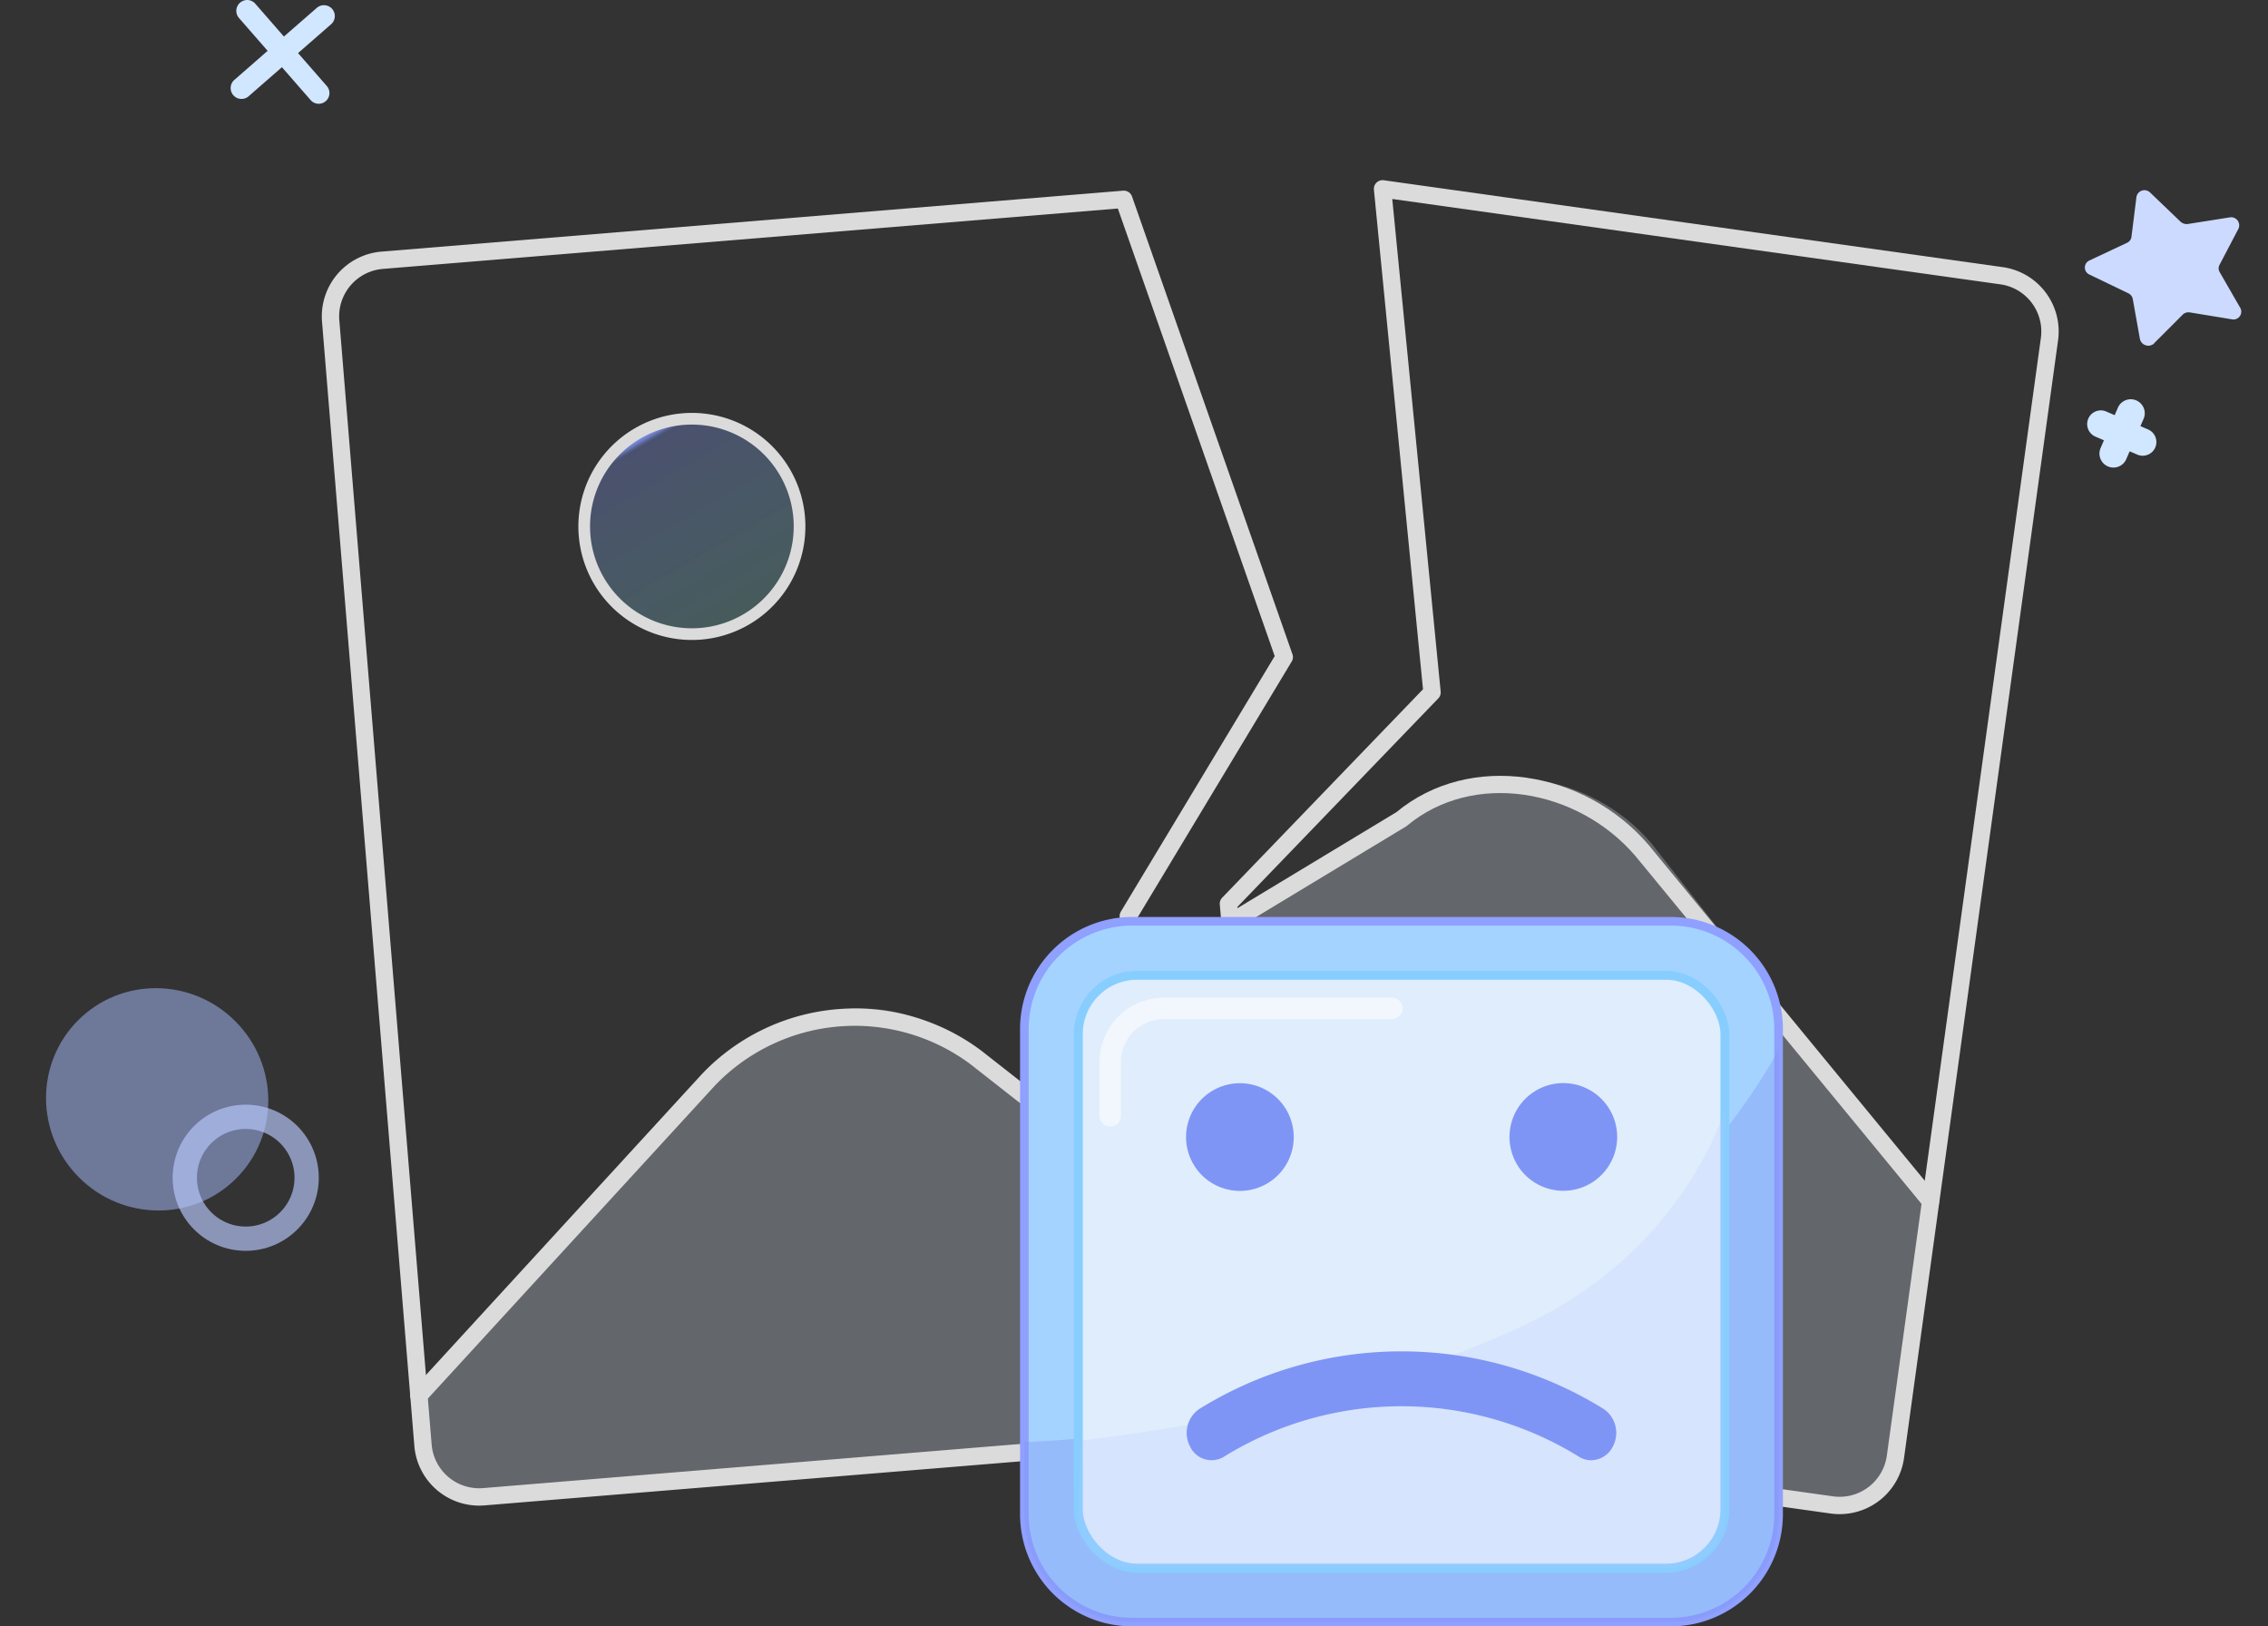 <svg id="图层_2" data-name="图层 2" xmlns="http://www.w3.org/2000/svg" xmlns:xlink="http://www.w3.org/1999/xlink" width="363.31" height="260.481" viewBox="0 0 363.31 260.481">
  <rect x="0" y="0" width="363.31" height="260.481" fill="#333333" stroke="none"/>
  <defs>
    <style>
      .cls-1, .cls-12, .cls-15, .cls-4, .cls-6, .cls-7 {
        fill: none;
      }

      .cls-2 {
        fill: #aabeff;
        opacity: 0.5;
      }

      .cls-3 {
        fill: #e6f1ff;
        opacity: 0.27;
      }

      .cls-4, .cls-6, .cls-7 {
        stroke: #dbdbdb;
      }

      .cls-12, .cls-15, .cls-4, .cls-6, .cls-7 {
        stroke-linecap: round;
        stroke-linejoin: round;
      }

      .cls-4 {
        stroke-width: 2.78px;
      }

      .cls-5 {
        fill: url(#linear-gradient);
      }

      .cls-6 {
        stroke-width: 1.87px;
      }

      .cls-7 {
        stroke-width: 2.76px;
      }

      .cls-8 {
        fill: #a4d3ff;
        stroke: #8fa0ff;
        stroke-width: 1.38px;
      }

      .cls-10, .cls-8 {
        stroke-miterlimit: 10;
      }

      .cls-13, .cls-9 {
        fill: #7f95f5;
      }

      .cls-9 {
        opacity: 0.38;
      }

      .cls-10 {
        fill: #e0edfc;
        stroke: #87ceff;
        stroke-width: 1.43px;
      }

      .cls-11 {
        fill: #b5c5ff;
        opacity: 0.22;
      }

      .cls-12 {
        stroke: #fff;
        stroke-width: 3.42px;
        opacity: 0.57;
      }

      .cls-14 {
        fill: #d1e6ff;
      }

      .cls-15 {
        stroke: #bacaff;
        stroke-width: 3.89px;
        opacity: 0.65;
      }

      .cls-16 {
        clip-path: url(#clip-path);
      }

      .cls-17 {
        fill: #ccdaff;
      }
    </style>
    <linearGradient id="linear-gradient" x1="0.877" y1="0.886" x2="0.377" y2="0.02" gradientUnits="objectBoundingBox">
      <stop offset="0" stop-color="#94fffb" stop-opacity="0.2"/>
      <stop offset="0.43" stop-color="#89c8f8" stop-opacity="0.251"/>
      <stop offset="0.96" stop-color="#7f96f5" stop-opacity="0.302"/>
      <stop offset="0.97" stop-color="#7f96f5" stop-opacity="0.431"/>
      <stop offset="0.98" stop-color="#7f95f5" stop-opacity="0.678"/>
      <stop offset="0.99" stop-color="#7f95f5" stop-opacity="0.851"/>
      <stop offset="1" stop-color="#7f95f5" stop-opacity="0.961"/>
      <stop offset="1" stop-color="#7f95f5"/>
    </linearGradient>
    <clipPath id="clip-path">
      <path id="路径_298" data-name="路径 298" class="cls-1" d="M353.38,54.042l24.992,7.744L385.456,39.1,360.473,31.36Z" transform="translate(-353.38 -31.36)"/>
    </clipPath>
  </defs>
  <g id="加载失败" transform="translate(0 0)">
    <ellipse id="椭圆_214" data-name="椭圆 214" class="cls-2" cx="17.697" cy="17.908" rx="17.697" ry="17.908" transform="translate(0 175.921) rotate(-45)"/>
    <path id="路径_280" data-name="路径 280" class="cls-3" d="M183.64,177.853l-9.962,10.833a9.7,9.7,0,0,1-14.288-.119l-1.576-1.778-5.26-4.885c-13.133-9.9-29.675-6.1-41.011,5.8L65.17,238.256l.66,7.955,2.465,5.5,5.737,2.9L203.161,244Z" transform="translate(1.932 -14.721)"/>
    <path id="路径_281" data-name="路径 281" class="cls-4" d="M65.17,238.356,111.543,187.8a32.388,32.388,0,0,1,42.936-3.528h0l7.524,5.9a8.312,8.312,0,0,0,11.236-.916l10.4-11.282" transform="translate(1.932 -14.848)"/>
    <path id="路径_282" data-name="路径 282" class="cls-5" d="M94.125,91.848a17.248,17.248,0,1,0,15.781-18.613A17.248,17.248,0,0,0,94.125,91.848Z" transform="translate(-0.482 -6.111)"/>
    <path id="路径_283" data-name="路径 283" class="cls-6" d="M94.125,91.848a17.248,17.248,0,1,0,15.781-18.613A17.248,17.248,0,0,0,94.125,91.848Z" transform="translate(-0.482 -6.111)"/>
    <path id="路径_284" data-name="路径 284" class="cls-4" d="M201.87,232.143l-127.6,10.484a9.027,9.027,0,0,1-9.733-8.248L49.747,54.323A9.018,9.018,0,0,1,58,44.59l118.8-9.76L202.5,108.146,177.52,149.625Z" transform="translate(3.223 -2.907)"/>
    <path id="路径_285" data-name="路径 285" class="cls-3" d="M199.857,163.2,235.5,140.637c11.914-7.882,28.575-5.581,38.308,5.792l44.97,57.388L312.9,244.673l-2.7,5.279-4.472,2.337-99.894-13.261-6.562-75.369,1.475-1.146" transform="translate(-9.271 -11.359)"/>
    <path id="路径_286" data-name="路径 286" class="cls-7" d="M200.91,162.576,233.9,142.653c11.236-9.385,28.823-6.36,38.546,5.013l46.217,56.188" transform="translate(-9.408 -11.45)"/>
    <path id="路径_287" data-name="路径 287" class="cls-4" d="M330.483,46.912,231.359,33l7.927,80.648L206.67,147.493l.44,5.041L214,231.239l89.345,12.546a9.027,9.027,0,0,0,10.173-7.707l6.69-48.517L338.191,57.084a9.018,9.018,0,0,0-7.707-10.173Z" transform="translate(-9.889 -2.754)"/>
    <path id="路径_288" data-name="路径 288" class="cls-8" d="M274.56,161H188.275A17.266,17.266,0,0,0,171,178.284v77.688a17.266,17.266,0,0,0,17.257,17.266h86.3a17.275,17.275,0,0,0,17.266-17.266V178.284A17.275,17.275,0,0,0,274.56,161Z" transform="translate(-6.909 -13.448)"/>
    <path id="路径_289" data-name="路径 289" class="cls-9" d="M171,246.268v11.538a17.266,17.266,0,0,0,17.257,17.266h86.3a17.275,17.275,0,0,0,17.266-17.266V183.39s-13.463,26.88-45.41,44.366S171,246.268,171,246.268Z" transform="translate(-6.909 -15.318)"/>
    <rect id="矩形_767" data-name="矩形 767" class="cls-10" width="103.578" height="94.954" rx="9.42" transform="translate(172.733 156.204)"/>
    <path id="路径_290" data-name="路径 290" class="cls-11" d="M252.436,228.17c25.1-11.969,31.581-34.23,31.581-34.23v64.784a8.624,8.624,0,0,1-8.633,8.633H189.063a8.624,8.624,0,0,1-8.633-8.633l.513-11.795C198.557,244.73,227.343,240.148,252.436,228.17Z" transform="translate(-7.697 -16.2)"/>
    <path id="路径_291" data-name="路径 291" class="cls-12" d="M186,193.431v-8.578a8.624,8.624,0,0,1,8.633-8.633h36.493" transform="translate(-8.162 -14.719)"/>
    <path id="路径_292" data-name="路径 292" class="cls-13" d="M264.413,189.28a8.624,8.624,0,1,0,6.107,2.526A8.633,8.633,0,0,0,264.413,189.28Z" transform="translate(-13.992 -15.81)"/>
    <path id="路径_293" data-name="路径 293" class="cls-13" d="M207.9,206.546a8.624,8.624,0,1,0-6.107-2.526,8.633,8.633,0,0,0,6.107,2.526Z" transform="translate(-9.271 -15.81)"/>
    <path id="路径_294" data-name="路径 294" class="cls-13" d="M266.143,245.37a61.449,61.449,0,0,0-64.72,0,4.628,4.628,0,0,0-1.521,5.994,3.794,3.794,0,0,0,5.444,1.668,54.071,54.071,0,0,1,56.866,0,3.666,3.666,0,0,0,1.961.568,3.941,3.941,0,0,0,3.492-2.245A4.637,4.637,0,0,0,266.143,245.37Z" transform="translate(-9.28 -19.727)"/>
    <path id="路径_295" data-name="路径 295" class="cls-14" d="M366.576,74.628l-1.274-.55.541-1.246a2.245,2.245,0,0,0-4.124-1.769l-.541,1.256-1.274-.55a2.19,2.19,0,1,0-1.723,4.023l1.274.55-.532,1.246a2.239,2.239,0,1,0,4.115,1.769l.541-1.246,1.274.55a2.193,2.193,0,0,0,1.723-4.032Z" transform="translate(-22.429 -5.827)"/>
    <path id="路径_296" data-name="路径 296" class="cls-14" d="M40.8,5.847,36.219.6A1.732,1.732,0,0,0,35.037,0,1.778,1.778,0,0,0,33.772.43a1.732,1.732,0,0,0-.165,2.456L38.19,8.138,32.948,12.72a1.741,1.741,0,1,0,2.282,2.621l5.251-4.582,4.582,5.251a1.718,1.718,0,1,0,2.584-2.264L43.065,8.5l5.251-4.582a1.742,1.742,0,1,0-2.273-2.639Z" transform="translate(4.681 0.003)"/>
    <ellipse id="椭圆_215" data-name="椭圆 215" class="cls-15" cx="9.76" cy="9.76" rx="9.76" ry="9.76" transform="translate(29.601 178.868)"/>
    <g id="组_1586" data-name="组 1586" class="cls-16" transform="translate(331.234 28.743)">
      <path id="路径_297" data-name="路径 297" class="cls-17" d="M367.477,57.764a1.375,1.375,0,0,1-2.291-.706l-1.146-6.415a1.283,1.283,0,0,0-.751-.916l-6.149-2.96a1.237,1.237,0,0,1-.064-2.264l6.067-2.85a1.228,1.228,0,0,0,.687-.916l.8-6.415a1.3,1.3,0,0,1,2.218-.687l4.848,4.646a1.475,1.475,0,0,0,1.182.367L379.52,37.6a1.292,1.292,0,0,1,1.439,1.833l-3.006,5.737a1.173,1.173,0,0,0,0,1.164l3.308,5.746a1.246,1.246,0,0,1-1.347,1.833l-6.708-1.1a1.32,1.32,0,0,0-1.164.357l-4.582,4.582Z" transform="translate(-353.63 -31.517)"/>
    </g>
  </g>
</svg>

